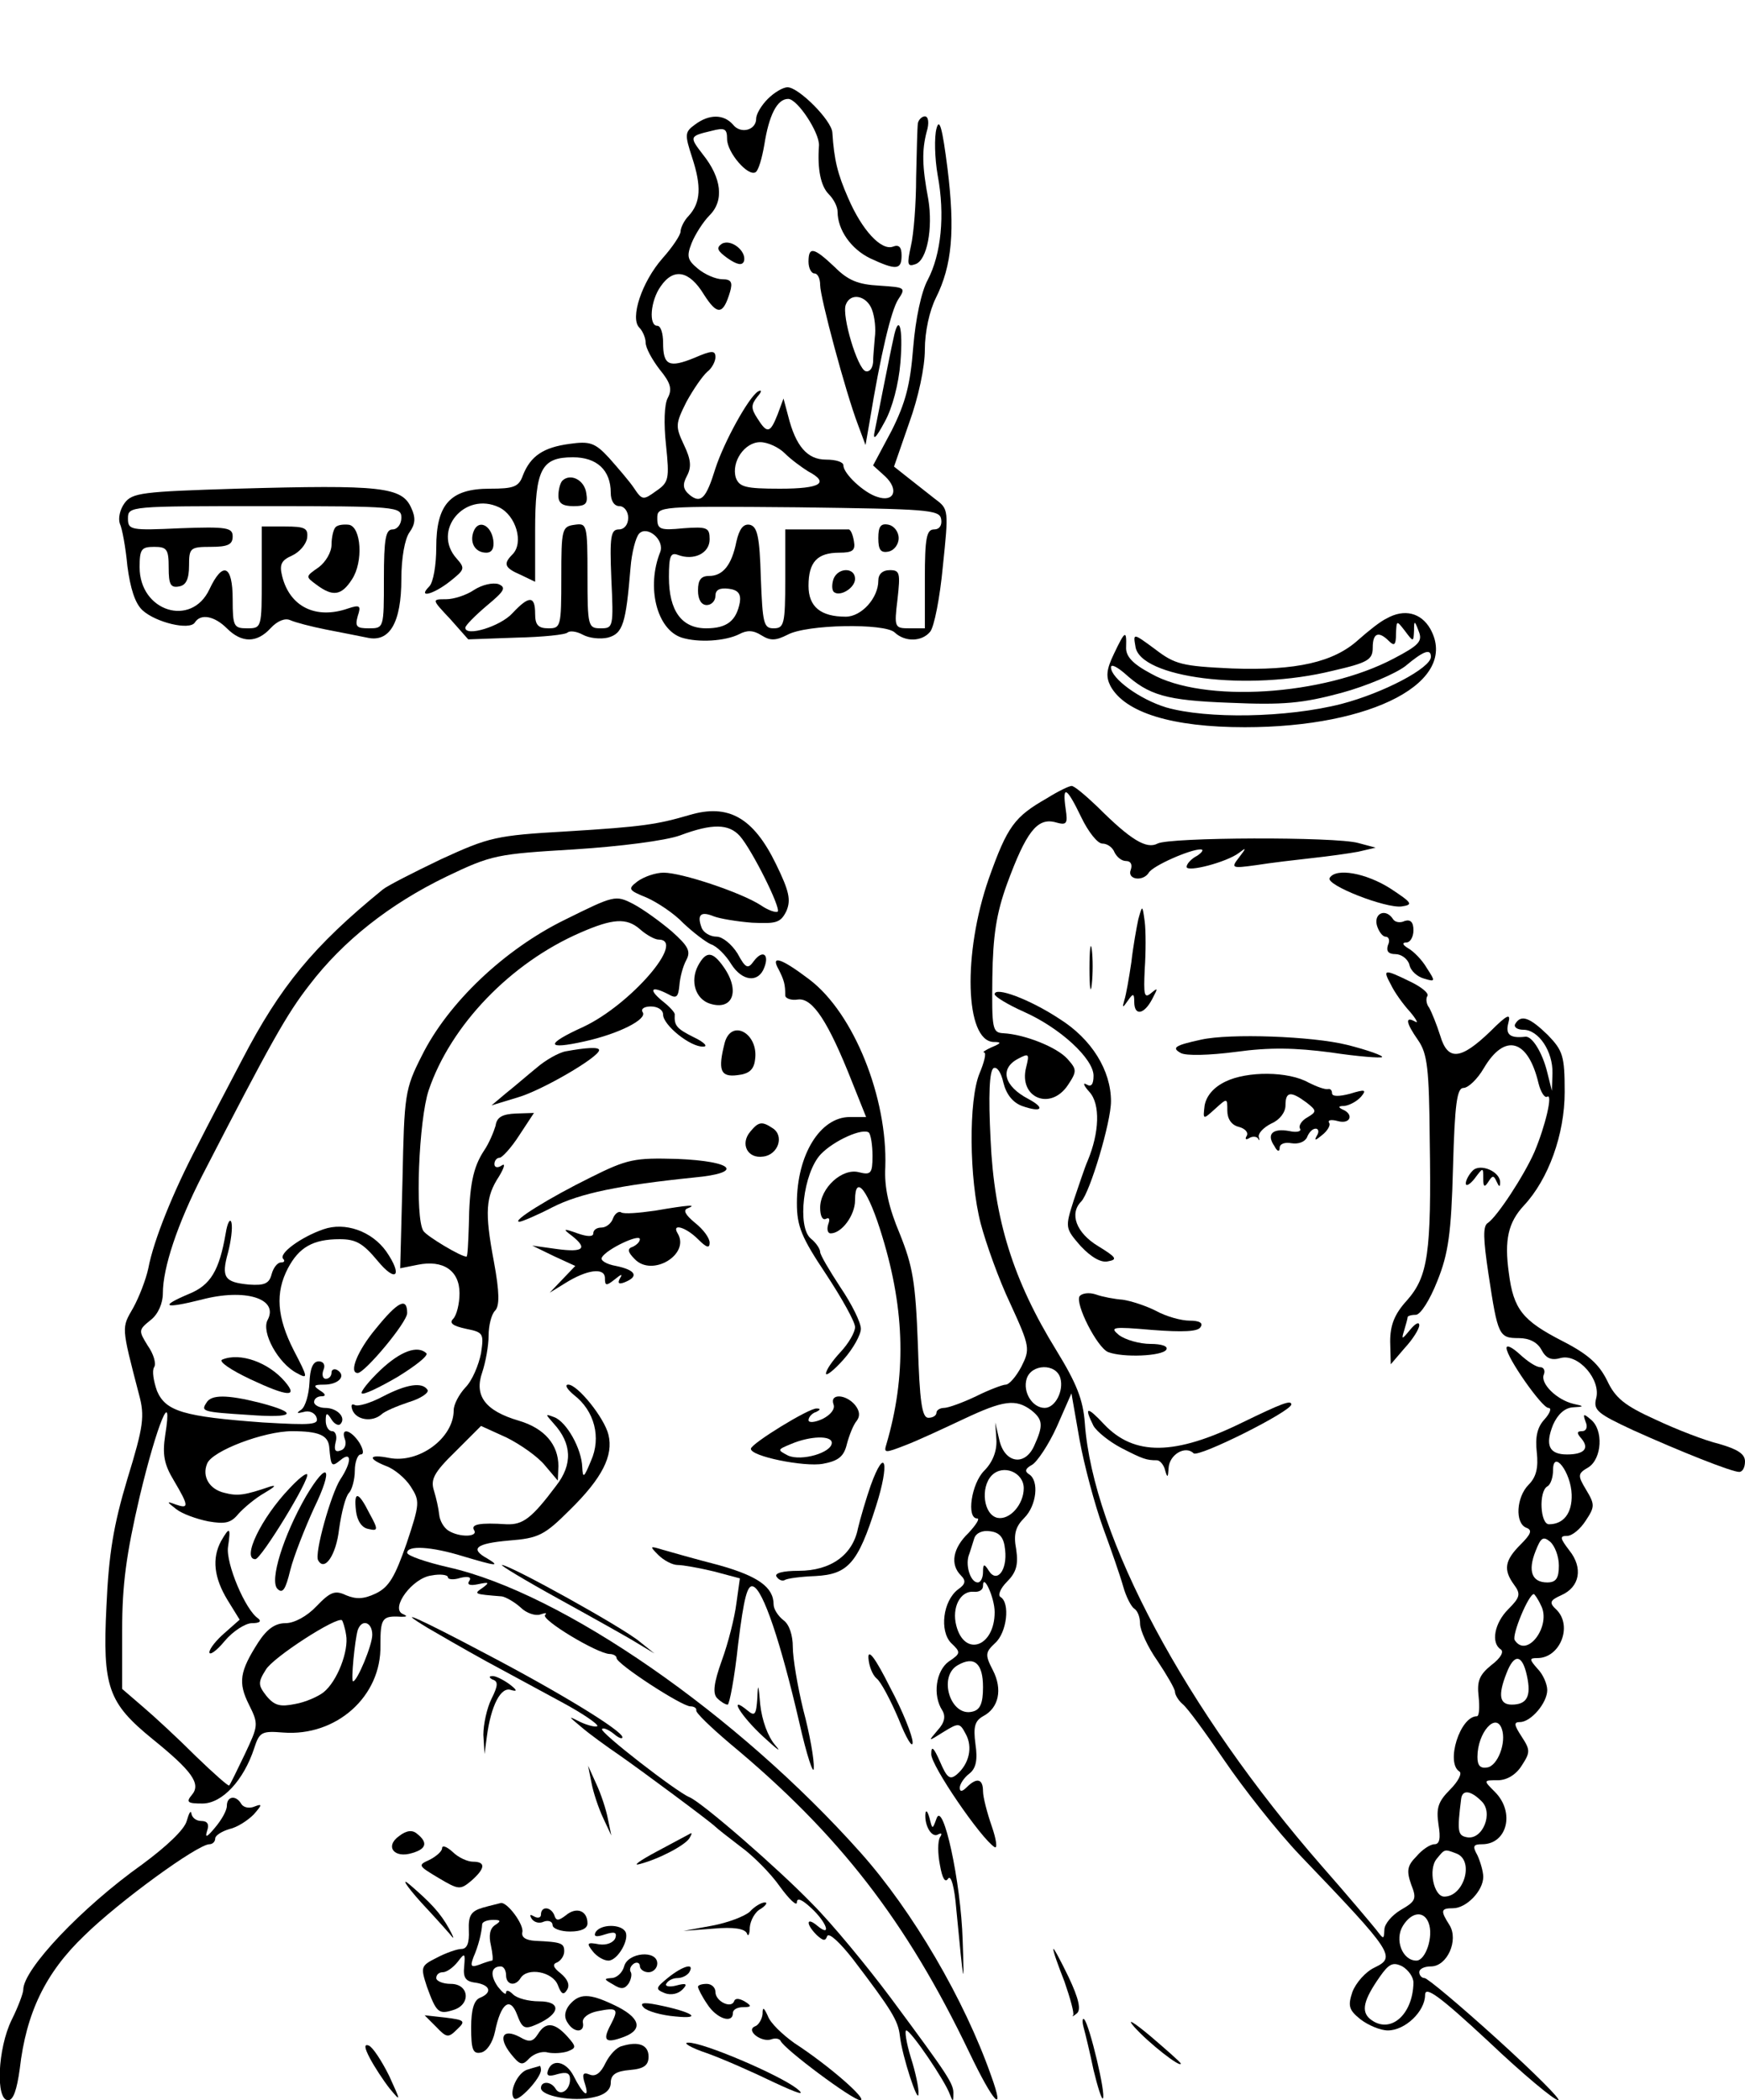  <svg version="1.0" xmlns="http://www.w3.org/2000/svg"  width="300pt" height="361pt" viewBox="0 0 300 361"  preserveAspectRatio="xMidYMid meet">  <g transform="translate(0,361) scale(0.1,-0.1)" fill="#000000" stroke="none"> <path d="M1320 3440 c-11 -11 -20 -26 -20 -34 0 -20 -27 -27 -40 -10 -16 18 -41 18 -65 0 -18 -13 -18 -17 -5 -57 16 -49 15 -77 -6 -100 -8 -8 -14 -21 -14 -27 0 -6 -14 -27 -31 -46 -36 -41 -56 -103 -40 -119 6 -6 11 -18 11 -26 0 -9 11 -29 24 -46 19 -23 22 -34 14 -49 -6 -11 -7 -44 -3 -81 6 -58 5 -64 -17 -79 -22 -16 -24 -16 -38 5 -8 12 -28 35 -43 52 -24 26 -33 29 -68 24 -45 -6 -67 -21 -80 -54 -7 -20 -16 -23 -57 -23 -68 0 -92 -27 -92 -101 0 -30 -5 -60 -12 -67 -21 -21 7 -14 36 9 25 20 26 22 11 39 -43 48 14 116 73 88 29 -14 43 -61 23 -81 -16 -16 -14 -23 14 -35 l25 -12 0 88 c0 106 11 126 65 126 41 0 65 -22 65 -61 0 -14 6 -23 15 -23 8 0 15 -9 15 -20 0 -12 -7 -20 -16 -20 -14 0 -16 -12 -13 -85 4 -83 3 -85 -18 -85 -22 0 -23 3 -23 91 0 88 -1 90 -22 87 -22 -3 -23 -7 -23 -91 0 -84 -1 -87 -22 -87 -18 0 -23 6 -23 25 0 31 -10 32 -39 1 -21 -23 -81 -41 -81 -25 0 4 17 21 37 38 30 25 34 31 20 37 -10 3 -28 -1 -42 -10 -13 -9 -35 -16 -48 -16 -25 0 -25 0 7 -34 l31 -35 83 3 c45 1 85 5 88 9 4 3 15 2 26 -4 11 -6 30 -8 43 -5 26 7 31 24 39 120 2 26 9 53 15 59 14 14 44 -11 36 -32 -24 -60 -6 -133 37 -147 29 -9 75 -6 99 6 13 7 24 7 38 -2 16 -10 25 -9 45 1 33 18 167 20 184 4 18 -17 47 -16 61 1 7 8 17 59 22 113 10 96 10 98 -13 115 -13 10 -34 27 -47 37 l-24 19 26 75 c16 44 27 96 27 126 0 31 8 67 19 89 28 56 33 116 20 222 -9 71 -14 88 -19 69 -4 -15 -3 -51 2 -80 13 -69 6 -136 -17 -180 -11 -20 -21 -67 -25 -116 -5 -64 -13 -95 -37 -143 l-32 -60 21 -19 c24 -23 15 -45 -14 -35 -23 7 -58 40 -58 54 0 6 -13 10 -30 10 -32 0 -52 23 -65 75 l-8 30 -10 -27 c-13 -33 -18 -34 -35 -7 -11 17 -11 23 0 37 8 9 8 13 1 9 -16 -10 -58 -86 -73 -132 -16 -52 -25 -61 -44 -46 -12 10 -13 18 -5 33 8 15 7 28 -5 53 -15 32 -15 36 4 74 12 22 28 45 36 52 8 6 14 18 14 25 0 12 -6 12 -36 -1 -44 -18 -54 -13 -54 26 0 16 -4 29 -10 29 -15 0 -12 43 6 68 22 32 49 27 74 -14 23 -36 33 -36 45 4 5 17 2 22 -13 22 -11 0 -30 8 -42 18 -18 15 -20 21 -11 44 6 15 20 37 31 48 25 25 21 64 -12 105 -23 30 -23 31 15 40 23 6 27 4 27 -14 0 -23 36 -65 49 -57 5 3 11 24 15 47 8 51 22 79 41 79 16 0 54 -58 53 -80 -3 -41 3 -70 17 -84 8 -8 15 -21 15 -30 0 -31 23 -64 56 -80 45 -21 54 -20 54 5 0 15 -5 19 -15 15 -20 -7 -53 28 -77 84 -18 41 -24 65 -27 112 -1 21 -58 78 -77 78 -8 0 -23 -9 -34 -20z m29 -609 c11 -11 29 -24 40 -31 38 -20 22 -30 -48 -30 -60 0 -70 3 -76 19 -8 27 15 61 42 61 13 0 32 -9 42 -19z m269 -113 c2 -11 -3 -18 -12 -18 -13 0 -16 -14 -16 -85 l0 -85 -26 0 c-26 0 -27 1 -21 50 5 45 4 50 -13 50 -13 0 -20 -7 -20 -18 0 -30 -29 -62 -56 -62 -43 0 -64 17 -64 53 0 41 15 57 53 57 23 0 28 4 25 20 -2 12 -6 21 -10 20 -5 0 -30 0 -58 0 l-50 0 0 -85 c0 -78 -2 -85 -20 -85 -17 0 -19 8 -22 87 -2 71 -6 88 -19 91 -11 2 -18 -7 -23 -29 -8 -40 -23 -59 -47 -59 -14 0 -19 -7 -19 -25 0 -16 6 -25 15 -25 8 0 15 7 15 16 0 10 7 14 23 12 16 -2 21 -9 19 -23 -6 -32 -22 -45 -58 -45 -42 0 -64 30 -64 88 0 37 3 43 16 38 27 -10 54 3 54 27 0 20 -4 22 -45 19 -40 -4 -45 -2 -45 17 0 21 1 21 242 19 222 -3 243 -4 246 -20z"/> <path d="M1510 2685 c0 -20 4 -26 18 -23 9 2 17 12 17 23 0 11 -8 21 -17 23 -14 3 -18 -3 -18 -23z"/> <path d="M1433 2615 c-3 -9 -3 -18 0 -22 10 -10 37 6 37 22 0 20 -29 20 -37 0z"/> <path d="M1578 3398 c-1 -7 -2 -49 -3 -93 0 -44 -4 -97 -9 -118 -7 -32 -6 -36 8 -31 20 7 30 62 22 111 -11 58 -11 85 -3 116 5 16 3 27 -3 27 -5 0 -11 -6 -12 -12z"/> <path d="M1241 3191 c-10 -7 -8 -12 10 -25 16 -11 25 -13 28 -5 5 17 -22 39 -38 30z"/> <path d="M1390 3160 c0 -11 5 -20 10 -20 6 0 10 -9 10 -20 0 -21 44 -185 65 -240 l13 -35 7 40 c19 116 37 191 49 210 14 21 12 21 -32 24 -37 2 -54 9 -77 32 -36 34 -45 36 -45 9z m109 -82 c5 -13 7 -34 5 -48 -1 -14 -3 -33 -3 -43 -1 -10 -6 -17 -13 -15 -14 5 -41 95 -34 114 8 22 36 16 45 -8z"/> <path d="M1536 3028 c-3 -13 -10 -48 -16 -78 -6 -30 -13 -66 -16 -80 -4 -18 1 -15 17 15 13 23 24 65 27 102 5 61 -3 86 -12 41z"/> <path d="M967 2784 c-4 -4 -7 -16 -7 -26 0 -13 7 -18 26 -18 21 0 25 4 22 22 -3 23 -27 35 -41 22z"/> <path d="M407 2770 c-163 -5 -180 -7 -193 -25 -8 -11 -11 -26 -8 -35 4 -8 10 -41 13 -73 5 -38 13 -64 26 -76 23 -21 81 -35 90 -21 10 16 34 11 55 -10 26 -26 52 -25 75 0 12 13 25 18 34 14 9 -4 36 -11 61 -16 25 -5 57 -11 71 -14 39 -9 59 26 59 101 0 36 6 69 14 80 10 14 11 25 3 42 -16 36 -51 40 -300 33z m283 -50 c0 -11 -7 -20 -15 -20 -12 0 -15 -16 -15 -85 0 -85 0 -85 -26 -85 -21 0 -24 3 -19 21 6 18 4 20 -17 13 -55 -19 -100 3 -113 56 -5 20 -1 27 17 35 13 6 24 19 26 30 2 17 -3 20 -38 20 l-40 0 0 -87 c0 -87 0 -88 -25 -88 -23 0 -25 3 -25 50 0 59 -17 66 -40 17 -31 -66 -120 -38 -120 38 0 31 3 35 25 35 22 0 25 -4 25 -36 0 -28 3 -35 18 -32 12 2 17 13 17 36 0 30 2 32 37 32 30 0 38 4 38 18 0 15 -10 17 -90 14 -86 -4 -90 -3 -90 17 0 21 3 21 235 21 228 0 235 -1 235 -20z"/> <path d="M577 2704 c-4 -4 -7 -18 -7 -30 0 -13 -10 -30 -22 -39 -23 -16 -23 -16 -4 -30 28 -21 43 -19 61 9 20 30 16 90 -5 94 -9 1 -19 0 -23 -4z"/> <path d="M814 2696 c-7 -19 3 -36 22 -36 10 0 14 8 12 22 -4 26 -26 36 -34 14z"/> <path d="M2384 2547 c-11 -5 -32 -22 -49 -37 -42 -38 -106 -53 -217 -49 -86 4 -98 7 -132 33 -38 28 -38 28 -34 5 7 -54 193 -78 339 -42 61 14 69 19 69 40 0 25 10 29 28 11 9 -9 12 -7 12 13 1 23 1 23 15 5 15 -20 15 -20 16 0 0 18 1 18 8 -1 7 -17 1 -24 -43 -47 -121 -64 -327 -77 -417 -26 -32 17 -44 30 -43 46 1 30 -2 28 -21 -12 -13 -27 -14 -39 -6 -55 25 -46 106 -71 231 -71 221 0 369 79 319 169 -16 28 -45 35 -75 18z m76 -66 c0 -19 -81 -62 -154 -81 -94 -24 -231 -26 -301 -6 -46 14 -95 50 -95 69 0 6 10 1 23 -10 42 -38 71 -47 182 -51 91 -4 124 -1 191 17 44 12 93 33 110 46 31 26 44 31 44 16z"/> <path d="M1800 2238 c-56 -32 -68 -48 -100 -138 -45 -129 -41 -279 8 -281 14 0 14 -2 -3 -9 -11 -5 -17 -9 -13 -9 4 -1 0 -17 -8 -36 -19 -46 -18 -181 2 -258 9 -34 31 -96 51 -138 34 -74 34 -78 19 -108 -9 -17 -21 -31 -27 -31 -5 0 -29 -9 -51 -20 -23 -11 -48 -20 -55 -20 -7 0 -13 -4 -13 -8 0 -5 -6 -9 -14 -9 -11 0 -15 28 -18 126 -4 108 -9 135 -31 190 -19 45 -27 80 -25 115 4 119 -54 264 -130 322 -50 38 -68 43 -53 17 9 -18 11 -25 11 -44 0 -5 10 -9 22 -7 25 3 52 -38 93 -142 l24 -60 -28 0 c-51 0 -91 -65 -91 -148 0 -40 8 -59 50 -122 27 -41 50 -82 50 -91 0 -9 -11 -28 -25 -43 -14 -15 -25 -31 -25 -37 0 -5 14 6 30 24 17 19 30 43 30 53 0 11 -16 43 -35 71 -19 29 -35 56 -35 61 0 5 -7 16 -16 23 -24 20 -13 113 17 145 23 24 73 46 83 37 3 -4 6 -21 6 -40 0 -30 -3 -33 -23 -28 -29 8 -67 -27 -67 -61 0 -14 4 -22 10 -19 6 3 7 -1 4 -9 -3 -9 -1 -16 4 -16 19 0 42 31 42 57 0 47 23 17 47 -63 39 -128 41 -240 7 -356 -5 -16 -3 -16 33 -2 21 8 66 29 100 45 68 32 89 35 116 15 20 -16 21 -26 5 -61 -16 -36 -51 -30 -60 10 l-7 30 2 -30 c1 -20 -7 -39 -21 -53 -22 -22 -31 -82 -12 -82 5 0 -2 -11 -15 -25 -27 -26 -32 -54 -13 -73 9 -9 8 -15 -5 -24 -26 -20 -32 -71 -12 -92 17 -16 17 -18 -4 -32 -22 -16 -28 -58 -11 -84 6 -10 4 -21 -8 -34 -17 -20 -17 -20 10 -3 26 16 28 16 38 -3 13 -23 6 -52 -15 -70 -12 -10 -17 -6 -29 22 -11 25 -15 28 -15 13 -1 -19 86 -146 109 -160 5 -3 3 13 -5 36 -8 23 -15 50 -15 60 0 22 -11 24 -28 7 -8 -8 -12 -8 -12 -1 0 6 7 17 16 24 12 9 15 24 11 51 -4 30 -1 40 13 48 27 14 34 46 17 79 -14 27 -13 31 4 47 20 18 26 69 9 79 -5 3 0 15 11 26 16 16 20 29 16 56 -5 26 -1 39 14 54 21 21 26 64 8 75 -8 5 -6 10 5 16 9 5 29 35 43 66 l25 57 14 -80 c8 -44 26 -111 40 -150 14 -38 30 -84 35 -102 5 -18 14 -35 19 -38 6 -4 10 -15 10 -26 0 -11 13 -40 30 -64 16 -24 30 -48 30 -53 0 -5 6 -15 13 -21 8 -6 40 -50 72 -97 32 -47 90 -121 130 -163 162 -169 165 -175 128 -193 -15 -7 -32 -26 -38 -42 -8 -24 -6 -31 14 -47 13 -10 34 -19 47 -19 30 0 64 33 64 61 0 16 24 -1 109 -80 59 -56 113 -101 120 -101 6 0 -41 47 -105 105 -64 58 -120 105 -125 105 -5 0 -9 5 -9 10 0 6 9 10 20 10 28 0 48 45 32 71 -16 25 -15 29 6 29 23 0 52 30 52 54 0 9 -5 26 -10 37 -9 16 -7 19 8 19 43 0 57 55 22 90 -20 20 -20 20 5 20 15 0 31 9 41 25 15 23 15 27 0 50 -13 20 -14 25 -3 25 19 0 47 33 47 55 0 10 -7 27 -17 37 -14 16 -14 18 0 18 39 0 61 55 33 83 -13 12 -12 16 8 25 32 14 38 47 14 77 -16 21 -17 25 -4 25 9 0 23 12 32 26 16 24 16 28 1 53 -15 25 -15 28 4 39 23 15 26 64 4 82 -13 11 -14 10 -9 -4 4 -9 1 -16 -6 -16 -9 0 -10 -3 -1 -13 14 -17 4 -27 -25 -27 -31 0 -38 16 -24 51 8 18 20 29 34 30 20 1 20 2 1 6 -29 7 -57 35 -51 50 3 7 0 13 -6 13 -7 0 -22 10 -35 22 -13 12 -23 17 -23 11 0 -16 61 -103 72 -103 6 0 3 -9 -7 -20 -12 -13 -16 -30 -13 -56 3 -27 -1 -43 -14 -56 -21 -21 -24 -66 -4 -74 11 -4 8 -11 -10 -29 -27 -27 -30 -43 -11 -69 12 -16 10 -22 -10 -42 -24 -24 -30 -58 -13 -69 6 -4 0 -15 -16 -27 -21 -17 -25 -28 -22 -54 2 -19 1 -34 -3 -34 -29 0 -54 -80 -30 -95 5 -3 -2 -17 -16 -31 -21 -21 -24 -32 -20 -60 4 -24 2 -34 -7 -34 -7 0 -21 -9 -31 -21 -16 -16 -17 -25 -9 -48 10 -25 8 -29 -18 -44 -15 -9 -28 -24 -28 -34 -1 -17 -1 -17 -14 0 -8 10 -50 60 -94 110 -233 267 -393 565 -407 761 -3 40 -14 68 -49 125 -74 120 -107 225 -113 362 -4 77 -2 118 5 123 6 3 13 -7 17 -25 5 -20 16 -34 32 -40 34 -12 41 -4 11 12 -42 22 -50 52 -18 69 19 10 20 9 14 -15 -13 -52 42 -75 72 -30 16 24 15 27 -1 45 -18 20 -73 42 -110 44 -19 1 -20 7 -19 96 1 72 7 110 25 160 33 90 52 114 82 107 21 -6 23 -4 19 23 -6 42 2 37 27 -15 12 -25 28 -45 36 -45 9 0 18 -7 21 -15 4 -8 12 -15 20 -15 8 0 11 -6 8 -15 -7 -17 21 -21 31 -5 7 12 71 40 89 40 6 0 3 -5 -6 -11 -10 -5 -18 -14 -18 -19 0 -10 69 8 90 24 13 10 13 9 0 -8 -14 -18 -13 -19 30 -13 25 4 68 9 95 12 28 3 64 8 80 11 l30 7 -30 8 c-39 11 -325 10 -345 -1 -19 -10 -46 6 -103 63 -21 20 -41 37 -45 36 -4 0 -23 -9 -42 -21z m23 -997 c6 -22 -9 -51 -27 -51 -21 0 -38 27 -31 50 8 26 51 27 58 1z m879 -200 c1 -32 -14 -51 -39 -51 -15 0 -18 56 -3 65 6 3 10 16 10 28 0 37 31 -4 32 -42z m-942 11 c0 -28 -24 -55 -45 -51 -24 5 -30 52 -10 73 20 20 55 5 55 -22z m-32 -106 c4 -35 -14 -58 -28 -36 -8 13 -10 12 -10 -2 0 -10 -4 -18 -9 -18 -12 0 -21 27 -16 45 3 8 7 22 10 31 3 9 14 14 27 12 17 -2 24 -11 26 -32z m952 -27 c0 -22 -5 -29 -20 -29 -26 0 -34 19 -20 54 9 23 13 26 25 16 8 -7 15 -25 15 -41z m-970 -80 c0 -60 -52 -78 -66 -23 -8 31 7 60 30 58 9 -1 16 3 16 10 0 23 20 -20 20 -45z m939 12 c19 -35 -24 -93 -45 -60 -5 9 24 79 33 79 1 0 7 -8 12 -19z m-959 -141 c0 -28 -5 -39 -18 -42 -38 -10 -60 61 -25 80 28 16 43 3 43 -38z m935 20 c8 -36 0 -50 -26 -50 -21 0 -24 16 -9 54 13 34 27 33 35 -4z m-43 -92 c8 -23 -7 -63 -25 -66 -12 -2 -17 3 -17 18 0 42 32 78 42 48z m-35 -124 c21 -20 2 -67 -25 -62 -16 3 -17 10 -10 66 2 16 16 15 35 -4z m-43 -90 c31 -12 13 -74 -21 -74 -18 0 -28 47 -13 65 14 17 13 17 34 9z m-48 -119 c9 -23 -5 -65 -21 -65 -24 0 -38 36 -23 60 15 24 36 26 44 5z m-26 -103 c-1 -56 -41 -90 -75 -62 -15 13 -11 32 17 72 16 23 23 26 39 18 10 -6 19 -18 19 -28z"/> <path d="M1185 2209 c-55 -16 -79 -20 -210 -28 -123 -7 -134 -10 -217 -48 -48 -23 -93 -46 -100 -52 -119 -97 -176 -166 -242 -293 -24 -46 -59 -112 -77 -148 -41 -78 -75 -162 -84 -210 -4 -19 -16 -50 -26 -68 -20 -35 -21 -30 10 -149 10 -37 8 -54 -20 -145 -24 -80 -32 -129 -36 -219 -7 -139 3 -166 79 -228 68 -55 84 -77 68 -96 -11 -13 -7 -15 18 -15 34 0 71 40 89 95 9 28 13 30 50 27 91 -7 169 62 167 150 0 47 3 51 36 49 10 0 11 1 2 5 -21 10 17 62 50 66 15 3 28 1 28 -3 0 -4 10 -5 22 -1 13 3 19 1 15 -5 -5 -7 1 -9 15 -6 19 4 20 3 8 -6 -16 -11 -16 -11 33 -15 6 -1 21 -9 32 -19 10 -10 26 -15 34 -12 9 3 12 3 8 -1 -7 -8 89 -66 111 -67 6 0 12 -3 12 -7 0 -10 112 -83 127 -83 6 0 11 -3 10 -7 -1 -4 25 -29 58 -57 188 -156 303 -305 411 -530 42 -88 63 -110 38 -41 -46 131 -135 283 -224 383 -212 238 -513 447 -709 491 -39 9 -71 20 -71 25 0 13 41 11 96 -6 57 -17 65 -18 42 -4 -31 17 -20 26 37 31 51 4 61 9 105 53 55 54 75 93 66 129 -7 29 -53 86 -69 86 -7 0 -2 -8 10 -18 35 -27 47 -73 29 -113 -12 -29 -14 -31 -15 -11 -1 32 -27 78 -48 86 -16 6 -16 6 -1 -11 31 -34 33 -70 4 -107 -42 -56 -57 -67 -85 -66 -46 3 -62 0 -56 -10 8 -12 -25 -13 -44 -1 -8 5 -15 17 -16 28 -1 10 -5 28 -9 41 -6 19 0 31 37 67 l44 44 44 -20 c24 -12 54 -33 66 -48 l22 -26 1 25 c0 37 -24 65 -68 78 -58 17 -77 43 -63 83 6 18 11 46 11 63 0 18 5 37 11 43 8 8 8 31 -2 85 -16 85 -14 111 9 146 9 15 11 23 5 19 -7 -5 -13 -4 -13 2 0 6 4 11 9 11 4 0 20 17 34 39 l25 38 -31 -1 c-23 -1 -33 -6 -35 -21 -3 -10 -11 -30 -20 -43 -19 -29 -25 -60 -26 -129 -1 -29 -2 -53 -4 -53 -10 0 -68 35 -74 44 -15 22 -8 191 9 242 38 112 141 219 261 271 55 24 79 26 102 6 11 -10 26 -18 32 -18 49 0 -48 -112 -129 -150 -66 -30 -65 -40 2 -25 59 13 108 38 100 50 -4 6 3 10 14 10 12 0 21 -6 21 -14 0 -18 47 -56 69 -55 9 0 1 8 -16 16 -30 15 -34 20 -33 39 1 3 -9 14 -22 24 -24 20 -18 26 11 11 14 -8 17 -5 19 15 1 14 6 33 12 44 8 15 3 24 -25 49 -20 17 -49 38 -66 47 -31 16 -33 15 -118 -27 -104 -51 -201 -143 -246 -234 -29 -57 -30 -67 -33 -212 l-4 -153 30 6 c44 9 72 -10 72 -49 0 -18 -5 -38 -11 -44 -7 -7 -1 -12 22 -17 30 -6 31 -8 26 -42 -4 -20 -15 -47 -27 -59 -11 -12 -20 -29 -20 -39 0 -48 -60 -92 -111 -82 -35 7 -38 -1 -5 -14 14 -5 33 -21 42 -35 16 -25 16 -29 -7 -98 -20 -57 -30 -75 -53 -86 -21 -10 -34 -10 -51 -3 -19 9 -27 6 -51 -19 -16 -17 -38 -29 -53 -29 -18 0 -32 -10 -47 -33 -32 -50 -35 -69 -16 -107 17 -34 16 -36 -7 -85 -13 -27 -25 -52 -27 -54 -1 -2 -27 21 -57 50 -30 30 -71 68 -91 85 l-36 31 0 101 c0 78 7 130 30 229 30 126 58 193 44 106 -5 -33 -2 -50 15 -78 26 -44 26 -49 3 -41 -16 6 -16 5 1 -8 10 -8 35 -17 55 -21 29 -5 39 -3 52 13 9 10 29 27 45 36 17 10 21 14 10 11 -44 -15 -56 -17 -79 -11 -26 6 -39 28 -30 50 8 22 98 56 146 56 46 0 62 -7 64 -27 3 -34 4 -35 19 -23 20 17 20 -3 0 -33 -16 -25 -45 -128 -38 -139 11 -20 31 9 36 54 4 28 11 56 17 62 5 5 10 23 10 38 0 15 5 28 10 28 6 0 5 8 -2 20 -15 23 -33 27 -25 6 3 -8 0 -17 -7 -19 -10 -4 -12 1 -9 14 3 10 0 19 -6 19 -6 0 -11 8 -11 18 0 14 2 15 10 2 5 -8 12 -11 15 -8 11 11 -5 28 -26 28 -10 0 -19 5 -19 10 0 6 6 10 13 10 8 0 7 4 -3 10 -12 8 -11 10 7 10 25 0 39 15 23 25 -5 3 -10 1 -10 -4 0 -6 -4 -11 -10 -11 -5 0 -7 7 -4 15 4 9 0 15 -8 15 -10 0 -15 -12 -16 -37 -1 -20 -7 -41 -14 -46 -9 -6 -8 -7 4 -4 9 3 19 -1 22 -9 5 -13 -7 -14 -92 -9 -136 10 -167 19 -182 54 -6 17 -9 35 -5 41 4 6 -1 23 -11 37 -16 26 -16 27 5 44 13 10 21 29 21 46 0 44 25 119 68 203 118 229 145 277 184 327 58 76 138 139 235 186 79 38 88 39 220 47 79 5 157 15 182 24 56 21 84 20 103 -1 21 -24 71 -124 65 -130 -3 -2 -16 2 -29 11 -34 22 -136 56 -167 56 -14 0 -34 -7 -45 -15 -17 -13 -16 -15 16 -28 18 -8 47 -27 63 -44 17 -16 38 -32 47 -36 10 -3 26 -19 35 -34 19 -30 47 -33 57 -6 9 23 -3 31 -18 11 -10 -14 -14 -13 -28 13 -10 16 -26 29 -36 29 -11 0 -23 7 -26 16 -8 22 -1 28 21 19 10 -4 40 -9 66 -11 42 -2 49 0 59 20 8 19 5 34 -18 81 -39 80 -82 104 -149 84z m-590 -1409 c5 -27 -15 -80 -39 -99 -9 -7 -31 -17 -49 -20 -25 -5 -35 -3 -49 14 -14 18 -15 23 -1 45 12 21 122 92 131 85 1 -1 5 -12 7 -25z m45 0 c0 -18 -26 -80 -33 -80 -4 0 3 71 8 88 7 20 25 14 25 -8z"/> <path d="M2286 2101 c-8 -12 97 -53 124 -49 20 3 18 6 -20 31 -41 26 -93 36 -104 18z"/> <path d="M1957 2030 c-3 -14 -9 -47 -12 -74 -4 -27 -9 -56 -12 -65 -4 -14 -3 -14 6 -1 9 13 11 13 11 -2 0 -25 17 -22 31 5 10 19 10 20 -2 10 -12 -10 -13 -3 -11 41 2 29 2 66 0 82 -4 29 -4 29 -11 4z"/> <path d="M2367 2020 c3 -11 10 -20 15 -20 6 0 8 -7 4 -15 -3 -10 1 -15 13 -15 10 0 21 -8 24 -18 2 -11 14 -21 25 -24 20 -6 20 -5 5 18 -8 14 -23 29 -32 34 -10 6 -11 10 -3 10 6 0 12 9 12 21 0 14 -5 19 -15 16 -8 -4 -17 -2 -20 3 -12 19 -33 11 -28 -10z"/> <path d="M1873 1945 c0 -33 2 -45 4 -27 2 18 2 45 0 60 -2 15 -4 0 -4 -33z"/> <path d="M1200 1950 c-14 -27 -4 -57 20 -65 40 -13 53 22 24 63 -19 27 -30 28 -44 2z"/> <path d="M2391 1918 c6 -13 21 -34 33 -47 11 -13 15 -21 9 -17 -18 10 -16 -2 5 -32 16 -23 19 -49 20 -172 3 -194 -3 -234 -39 -275 -22 -24 -29 -43 -29 -71 l1 -39 24 28 c14 15 25 33 25 39 0 7 -7 3 -16 -8 -14 -17 -15 -17 -10 -1 3 10 6 21 6 23 0 2 6 4 14 4 8 0 24 25 37 58 19 47 24 82 27 195 3 111 7 137 18 137 8 0 24 15 35 34 36 61 76 50 94 -26 4 -16 11 -26 15 -23 10 6 -3 -50 -22 -95 -18 -41 -64 -111 -80 -122 -9 -5 -8 -28 1 -88 16 -106 18 -110 52 -110 18 0 32 -7 39 -20 8 -15 17 -19 34 -14 30 7 69 -38 60 -70 -5 -20 3 -26 63 -54 82 -37 170 -72 183 -72 6 0 10 8 10 18 0 13 -13 21 -44 30 -25 6 -74 25 -110 42 -53 24 -69 37 -83 67 -14 28 -32 45 -77 68 -68 35 -84 54 -92 117 -8 57 -1 87 26 116 42 45 70 122 70 195 0 62 -3 71 -29 98 -31 30 -46 36 -56 19 -3 -5 3 -10 14 -10 26 0 51 -37 50 -75 l-1 -30 -8 32 c-8 33 -26 63 -38 61 -26 -3 -34 4 -29 23 5 18 -1 16 -31 -14 -51 -49 -73 -51 -86 -7 -6 19 -15 41 -19 48 -5 6 -6 16 -3 20 3 5 -11 16 -30 25 -45 22 -47 21 -33 -5z"/> <path d="M1710 1901 c0 -4 23 -18 50 -30 63 -28 120 -81 120 -110 0 -15 -4 -20 -12 -15 -7 4 -5 -2 5 -13 19 -21 17 -70 -3 -118 -5 -11 -15 -42 -24 -68 -15 -47 -15 -48 12 -79 18 -19 35 -29 47 -26 17 3 14 7 -17 26 -38 23 -50 56 -29 77 15 16 51 136 51 172 0 53 -33 107 -89 142 -50 33 -111 56 -111 42z"/> <path d="M1246 1818 c-12 -47 -8 -60 22 -56 19 2 28 9 30 26 7 45 -40 72 -52 30z"/> <path d="M2065 1823 c-46 -10 -51 -14 -35 -23 9 -5 49 -4 95 2 58 8 102 7 163 -1 46 -7 86 -10 88 -8 3 2 -24 12 -60 21 -60 15 -202 20 -251 9z"/> <path d="M973 1803 c-12 -2 -35 -15 -50 -28 -16 -13 -39 -33 -53 -44 l-25 -21 46 14 c41 12 139 69 139 81 0 6 -24 4 -57 -2z"/> <path d="M2107 1751 c-21 -10 -33 -25 -36 -41 -3 -25 -3 -25 18 -6 21 19 21 19 21 -3 0 -14 7 -25 20 -28 11 -3 17 -10 13 -16 -3 -5 -1 -7 5 -3 5 3 12 3 15 -1 2 -5 3 -3 1 3 -1 6 8 16 22 23 14 6 24 19 24 31 0 24 9 25 36 5 18 -14 18 -16 1 -26 -9 -5 -15 -14 -12 -19 3 -5 -6 -7 -19 -4 -29 5 -39 -6 -25 -26 5 -10 9 -10 9 -3 0 7 9 10 20 8 12 -2 23 2 27 10 3 8 9 15 15 15 5 0 6 -6 2 -12 -5 -9 -3 -9 9 1 9 7 15 17 12 21 -3 5 4 6 15 3 22 -6 28 12 8 20 -8 4 -7 6 3 6 9 1 22 8 29 16 10 12 7 13 -19 5 -19 -5 -31 -5 -31 1 0 5 -3 8 -7 7 -5 -1 -19 4 -33 11 -35 20 -106 20 -143 2z"/> <path d="M1290 1665 c-18 -21 -5 -47 22 -43 26 3 37 36 16 49 -18 12 -24 11 -38 -6z"/> <path d="M1015 1586 c-71 -35 -137 -76 -122 -76 4 0 30 11 57 25 47 24 116 38 243 51 87 8 69 28 -29 32 -73 2 -85 0 -149 -32z"/> <path d="M2532 1598 c-7 -7 -12 -17 -12 -22 0 -6 7 -2 15 8 15 20 15 20 15 0 0 -14 2 -16 9 -5 7 11 9 11 14 0 4 -9 6 -10 6 -2 1 19 -34 34 -47 21z"/> <path d="M1126 1529 c-28 -4 -53 -6 -58 -3 -4 3 -11 -2 -14 -10 -3 -9 -12 -16 -20 -16 -8 0 -14 -4 -14 -10 0 -6 -10 -6 -27 0 -25 9 -26 8 -10 -4 28 -22 20 -29 -25 -23 l-43 6 37 -18 37 -17 -22 -23 -22 -23 26 16 c38 24 69 28 69 9 0 -13 2 -14 17 -2 11 9 14 10 9 2 -5 -9 -2 -11 8 -7 25 10 19 21 -15 28 -17 3 -28 10 -24 15 8 14 65 41 65 31 0 -5 -6 -10 -12 -13 -10 -3 -9 -9 3 -21 30 -32 96 8 74 44 -11 18 14 11 35 -10 15 -15 20 -16 20 -6 0 8 -11 23 -25 34 -17 14 -21 22 -13 25 18 7 2 6 -56 -4z"/> <path d="M388 1490 c-11 -64 -26 -89 -63 -104 -52 -22 -43 -26 21 -10 75 20 134 2 114 -35 -11 -21 18 -74 50 -91 20 -11 20 -9 -5 39 -29 57 -32 99 -10 141 19 36 43 50 89 50 28 0 40 -7 65 -37 32 -39 44 -26 15 16 -25 35 -71 51 -108 38 -38 -13 -78 -42 -69 -51 3 -3 2 -6 -4 -6 -6 0 -13 -9 -16 -20 -4 -16 -12 -20 -39 -18 -42 4 -48 12 -36 55 5 19 8 42 6 51 -2 9 -7 1 -10 -18z"/> <path d="M1856 1382 c-8 -13 30 -88 49 -96 26 -10 93 -7 100 4 4 6 -8 10 -27 10 -19 0 -43 7 -54 15 -17 14 -12 15 57 9 52 -4 79 -3 83 5 5 7 -2 11 -19 11 -14 0 -40 7 -58 17 -18 9 -43 17 -57 19 -14 1 -35 5 -46 9 -12 4 -24 2 -28 -3z"/> <path d="M646 1326 c-31 -37 -47 -76 -31 -76 12 0 85 87 85 103 0 28 -16 20 -54 -27z"/> <path d="M654 1255 c-20 -19 -35 -38 -32 -40 3 -3 30 10 61 28 31 19 54 37 50 41 -15 14 -44 4 -79 -29z"/> <path d="M382 1273 c-7 -3 15 -18 49 -34 64 -30 82 -31 59 -4 -28 33 -77 51 -108 38z"/> <path d="M657 1209 c-21 -11 -42 -17 -47 -14 -6 3 -7 -1 -4 -9 7 -17 34 -21 50 -7 5 5 26 14 47 21 20 6 35 16 32 21 -9 14 -36 10 -78 -12z"/> <path d="M355 1199 c-10 -15 -7 -16 72 -21 80 -6 88 3 19 21 -56 14 -83 14 -91 0z"/> <path d="M1433 1196 c3 -8 -5 -18 -19 -25 -13 -6 -24 -7 -24 -2 0 5 6 12 13 14 8 4 8 6 1 6 -13 1 -112 -60 -113 -69 -2 -13 92 -32 124 -26 27 5 36 13 41 34 4 15 11 33 17 40 6 8 5 17 -3 27 -16 19 -44 20 -37 1z m-3 -66 c0 -17 -52 -32 -75 -22 -19 10 -19 10 5 20 33 14 70 15 70 2z"/> <path d="M2136 1165 c-116 -57 -186 -58 -238 -3 -29 31 -35 31 -18 -3 6 -10 27 -27 48 -38 37 -19 43 -21 61 -21 5 0 12 -8 14 -17 4 -14 5 -13 6 3 1 24 29 40 43 26 8 -8 168 72 168 84 0 8 -16 2 -84 -31z"/> <path d="M1497 1057 c-8 -23 -18 -57 -22 -74 -9 -46 -47 -73 -102 -73 -27 0 -42 -4 -38 -10 4 -6 10 -8 14 -6 4 3 28 6 53 7 56 3 73 22 104 120 24 75 16 105 -9 36z"/> <path d="M498 1052 c-49 -51 -83 -122 -59 -122 10 0 95 139 89 146 -3 2 -16 -9 -30 -24z"/> <path d="M526 1038 c-39 -68 -63 -145 -49 -159 9 -9 14 -1 22 32 6 24 25 72 41 107 34 70 24 84 -14 20z"/> <path d="M612 1013 c2 -17 10 -29 21 -31 17 -4 18 -2 2 27 -19 38 -27 39 -23 4z"/> <path d="M380 961 c-16 -30 -12 -63 11 -101 l21 -34 -26 -23 c-14 -12 -26 -27 -26 -33 0 -6 12 2 26 19 14 17 36 31 47 31 13 0 17 3 11 8 -22 14 -56 95 -52 123 5 34 3 36 -12 10z"/> <path d="M1132 937 c9 -9 24 -17 33 -17 9 0 37 -5 62 -11 l45 -12 -6 -43 c-3 -24 -14 -68 -25 -98 -14 -39 -16 -57 -8 -65 6 -6 14 -11 18 -11 3 0 12 47 18 104 10 81 16 103 26 99 17 -6 47 -95 79 -233 13 -58 25 -93 25 -79 1 14 -7 59 -18 100 -10 41 -18 89 -18 108 0 20 -6 39 -16 46 -9 7 -17 19 -17 27 0 30 -27 49 -95 68 -39 10 -81 22 -95 26 -23 7 -24 7 -8 -9z"/> <path d="M960 862 c58 -32 119 -66 135 -76 l30 -18 -25 20 c-28 24 -223 132 -237 132 -4 0 39 -26 97 -58z"/> <path d="M735 812 c17 -10 62 -36 100 -57 39 -21 98 -53 133 -72 35 -19 61 -37 59 -40 -3 -2 -16 1 -29 7 -22 11 -22 11 2 -9 14 -12 43 -33 65 -48 40 -28 156 -114 165 -123 3 -3 22 -18 43 -34 21 -15 52 -46 68 -69 16 -22 29 -34 29 -27 0 9 9 5 25 -10 27 -25 35 -51 10 -30 -19 16 -20 3 -1 -16 11 -10 15 -11 18 -2 3 7 22 -11 44 -39 67 -88 78 -106 81 -132 4 -36 32 -120 32 -100 1 9 -5 37 -13 62 -8 26 -11 47 -8 47 8 0 67 -87 75 -110 5 -13 6 -13 6 0 1 18 -7 30 -107 165 -41 55 -102 129 -136 163 -58 60 -189 174 -211 183 -22 9 -155 112 -150 117 2 3 11 -1 20 -8 8 -7 15 -10 15 -6 0 11 -108 77 -234 143 -115 61 -162 82 -101 45z"/> <path d="M1493 760 c1 -14 7 -29 14 -35 7 -5 24 -37 38 -70 13 -33 24 -51 24 -40 0 11 -17 54 -39 95 -25 50 -38 67 -37 50z"/> <path d="M847 723 c10 -3 9 -11 -2 -33 -8 -16 -14 -44 -14 -62 l2 -33 4 30 c7 53 24 87 42 80 11 -3 10 0 -3 10 -11 8 -25 15 -30 14 -6 0 -5 -3 1 -6z"/> <path d="M1302 691 c-2 -28 -4 -32 -17 -21 -34 28 -12 -9 27 -45 24 -22 33 -29 21 -15 -13 15 -23 43 -26 70 -3 36 -4 38 -5 11z"/> <path d="M1017 545 c3 -16 12 -43 20 -60 l14 -30 -6 29 c-3 16 -12 43 -20 60 l-14 31 6 -30z"/> <path d="M390 506 c0 -8 -9 -24 -20 -37 -14 -17 -18 -19 -14 -6 4 11 1 17 -10 17 -9 0 -16 6 -17 13 -1 6 -4 1 -8 -13 -4 -15 -35 -44 -77 -75 -104 -74 -204 -180 -204 -215 0 -6 -9 -30 -20 -52 -24 -49 -28 -138 -6 -138 9 0 15 18 20 54 11 96 44 165 111 229 60 59 195 157 215 157 5 0 10 4 10 10 0 5 11 12 24 16 14 3 32 15 42 25 15 17 15 19 2 14 -9 -4 -19 -2 -23 4 -9 16 -25 14 -25 -3z"/> <path d="M1591 493 c-2 -21 11 -43 22 -36 6 3 7 1 3 -5 -4 -7 -4 -28 0 -48 4 -23 9 -31 14 -23 5 7 11 -15 14 -52 13 -135 14 -141 11 -54 -3 101 -34 242 -45 209 -7 -19 -7 -19 -12 1 -3 11 -6 15 -7 8z"/> <path d="M686 454 c-25 -18 -8 -39 23 -29 24 7 27 18 8 33 -8 7 -18 6 -31 -4z"/> <path d="M1130 428 c-30 -16 -44 -26 -30 -22 34 9 77 32 85 44 3 5 5 9 3 9 -2 -1 -28 -15 -58 -31z"/> <path d="M760 433 c0 -5 -10 -14 -22 -20 -20 -9 -19 -10 16 -31 34 -20 37 -21 56 -5 24 21 26 33 3 33 -9 0 -25 7 -35 17 -10 9 -18 12 -18 6z"/> <path d="M724 340 c28 -30 52 -57 54 -60 3 -3 0 4 -6 15 -15 27 -32 45 -67 75 -16 14 -8 0 19 -30z"/> <path d="M830 331 c-20 -6 -25 -13 -24 -39 1 -22 -3 -32 -13 -32 -7 0 -27 -7 -42 -15 -28 -14 -28 -16 -17 -50 16 -44 20 -48 45 -40 31 9 28 45 -4 45 -14 0 -25 5 -25 10 0 6 5 10 11 10 7 0 18 8 26 18 12 16 13 15 11 -8 -2 -19 2 -26 20 -28 25 -4 29 -17 7 -26 -10 -4 -15 -20 -15 -51 0 -38 3 -46 17 -43 10 2 20 17 24 36 10 49 26 61 38 29 9 -24 13 -26 35 -16 40 18 41 39 3 39 -18 0 -38 5 -45 12 -7 7 -12 8 -12 3 0 -5 -6 0 -14 10 -14 20 -12 35 5 35 5 0 9 -7 9 -15 0 -17 16 -20 25 -5 12 19 55 11 64 -12 6 -16 10 -18 16 -8 5 8 1 18 -11 28 -13 10 -15 16 -6 19 6 3 12 11 12 19 0 14 -5 16 -50 18 -16 1 -24 6 -22 15 3 13 -26 52 -37 50 -3 -1 -17 -4 -31 -8z m21 -30 c-9 -6 -11 -18 -7 -35 3 -14 4 -26 2 -26 -2 0 -12 -3 -22 -7 -14 -5 -16 -3 -10 13 8 18 14 41 15 57 1 4 9 7 19 7 13 0 14 -2 3 -9z"/> <path d="M1289 324 c-9 -8 -38 -19 -65 -24 l-49 -9 52 4 c34 3 53 0 57 -8 2 -7 5 -2 5 10 1 12 9 27 19 32 9 6 12 11 7 11 -6 0 -18 -7 -26 -16z"/> <path d="M930 319 c0 -5 -5 -7 -12 -3 -7 4 -8 3 -4 -4 4 -6 13 -9 21 -5 8 3 15 0 15 -6 0 -6 14 -11 30 -11 19 0 30 5 30 14 0 22 -19 29 -37 14 -13 -10 -17 -10 -20 0 -6 15 -23 16 -23 1z"/> <path d="M1024 289 c-4 -8 1 -9 16 -4 16 5 21 4 18 -6 -3 -8 -15 -13 -28 -11 -21 4 -22 2 -11 -12 7 -9 19 -16 27 -16 16 0 37 37 29 50 -8 13 -42 13 -51 -1z"/> <path d="M1811 260 c-1 -3 8 -28 19 -56 10 -29 17 -54 15 -58 -3 -3 0 -2 6 3 8 6 4 25 -14 63 -14 29 -26 51 -26 48z"/> <path d="M1073 230 c-3 -11 -13 -20 -22 -20 -13 -1 -13 -2 3 -11 14 -9 20 -8 27 2 4 7 6 16 3 20 -2 4 0 10 6 14 5 3 10 1 10 -4 0 -6 7 -11 15 -11 8 0 15 7 15 15 0 24 -51 19 -57 -5z"/> <path d="M1149 211 c-22 -18 -23 -20 -6 -27 11 -4 23 -1 30 6 10 10 7 12 -11 7 -12 -3 -20 -1 -16 4 3 5 11 9 19 9 8 0 17 5 20 10 10 17 -11 11 -36 -9z"/> <path d="M1200 195 c0 -3 7 -17 16 -30 16 -25 44 -34 44 -15 0 6 8 10 18 10 14 0 15 2 2 10 -9 5 -16 6 -18 0 -5 -13 -32 0 -32 16 0 8 -7 14 -15 14 -8 0 -15 -2 -15 -5z"/> <path d="M979 164 c-8 -10 -10 -21 -3 -31 11 -18 30 -17 26 1 -1 8 10 16 25 19 35 7 37 4 23 -23 -15 -28 -9 -33 23 -21 34 13 27 34 -18 55 -42 20 -59 20 -76 0z"/> <path d="M1107 159 c6 -6 30 -13 54 -15 49 -5 29 8 -31 20 -25 5 -31 3 -23 -5z"/> <path d="M1311 148 c-1 -9 -7 -19 -13 -21 -17 -7 12 -29 29 -22 6 2 13 1 15 -3 6 -14 124 -102 137 -102 14 0 -53 59 -113 98 -21 15 -42 35 -46 47 -7 15 -9 16 -9 3z"/> <path d="M750 126 c18 -19 21 -19 36 -4 15 14 13 16 -20 20 l-36 4 20 -20z"/> <path d="M1950 126 c25 -28 80 -71 80 -63 0 2 -24 23 -52 47 -30 25 -42 32 -28 16z"/> <path d="M1863 125 c3 -11 11 -44 17 -73 7 -29 14 -51 16 -49 6 6 -23 127 -32 136 -3 3 -4 -3 -1 -14z"/> <path d="M925 114 c-9 -14 -15 -15 -32 -5 -29 15 -37 -1 -15 -29 16 -20 20 -21 32 -8 8 8 22 13 32 10 10 -2 25 -1 34 2 15 6 15 8 -1 26 -22 24 -37 25 -50 4z"/> <path d="M636 72 c8 -15 23 -38 34 -52 20 -24 19 -22 -1 22 -13 26 -28 49 -35 52 -8 3 -8 -3 2 -22z"/> <path d="M1069 93 c-9 -2 -21 -15 -28 -29 -8 -17 -17 -24 -27 -20 -12 5 -14 1 -8 -17 8 -26 -4 -17 -20 15 -13 25 -37 30 -44 9 -3 -9 1 -11 17 -6 15 4 21 2 21 -9 0 -19 -17 -30 -25 -16 -8 13 -25 13 -25 1 0 -14 56 -24 90 -16 20 4 30 13 30 25 0 14 9 20 33 22 24 2 32 8 32 23 0 20 -17 27 -46 18z"/> <path d="M1215 81 c28 -10 80 -33 115 -50 43 -20 56 -24 40 -11 -31 24 -162 80 -187 79 -10 0 5 -9 32 -18z"/> <path d="M908 53 c-18 -4 -34 -40 -24 -50 7 -7 46 35 46 49 0 4 -1 7 -2 7 -2 -1 -11 -3 -20 -6z"/> </g> </svg> 
